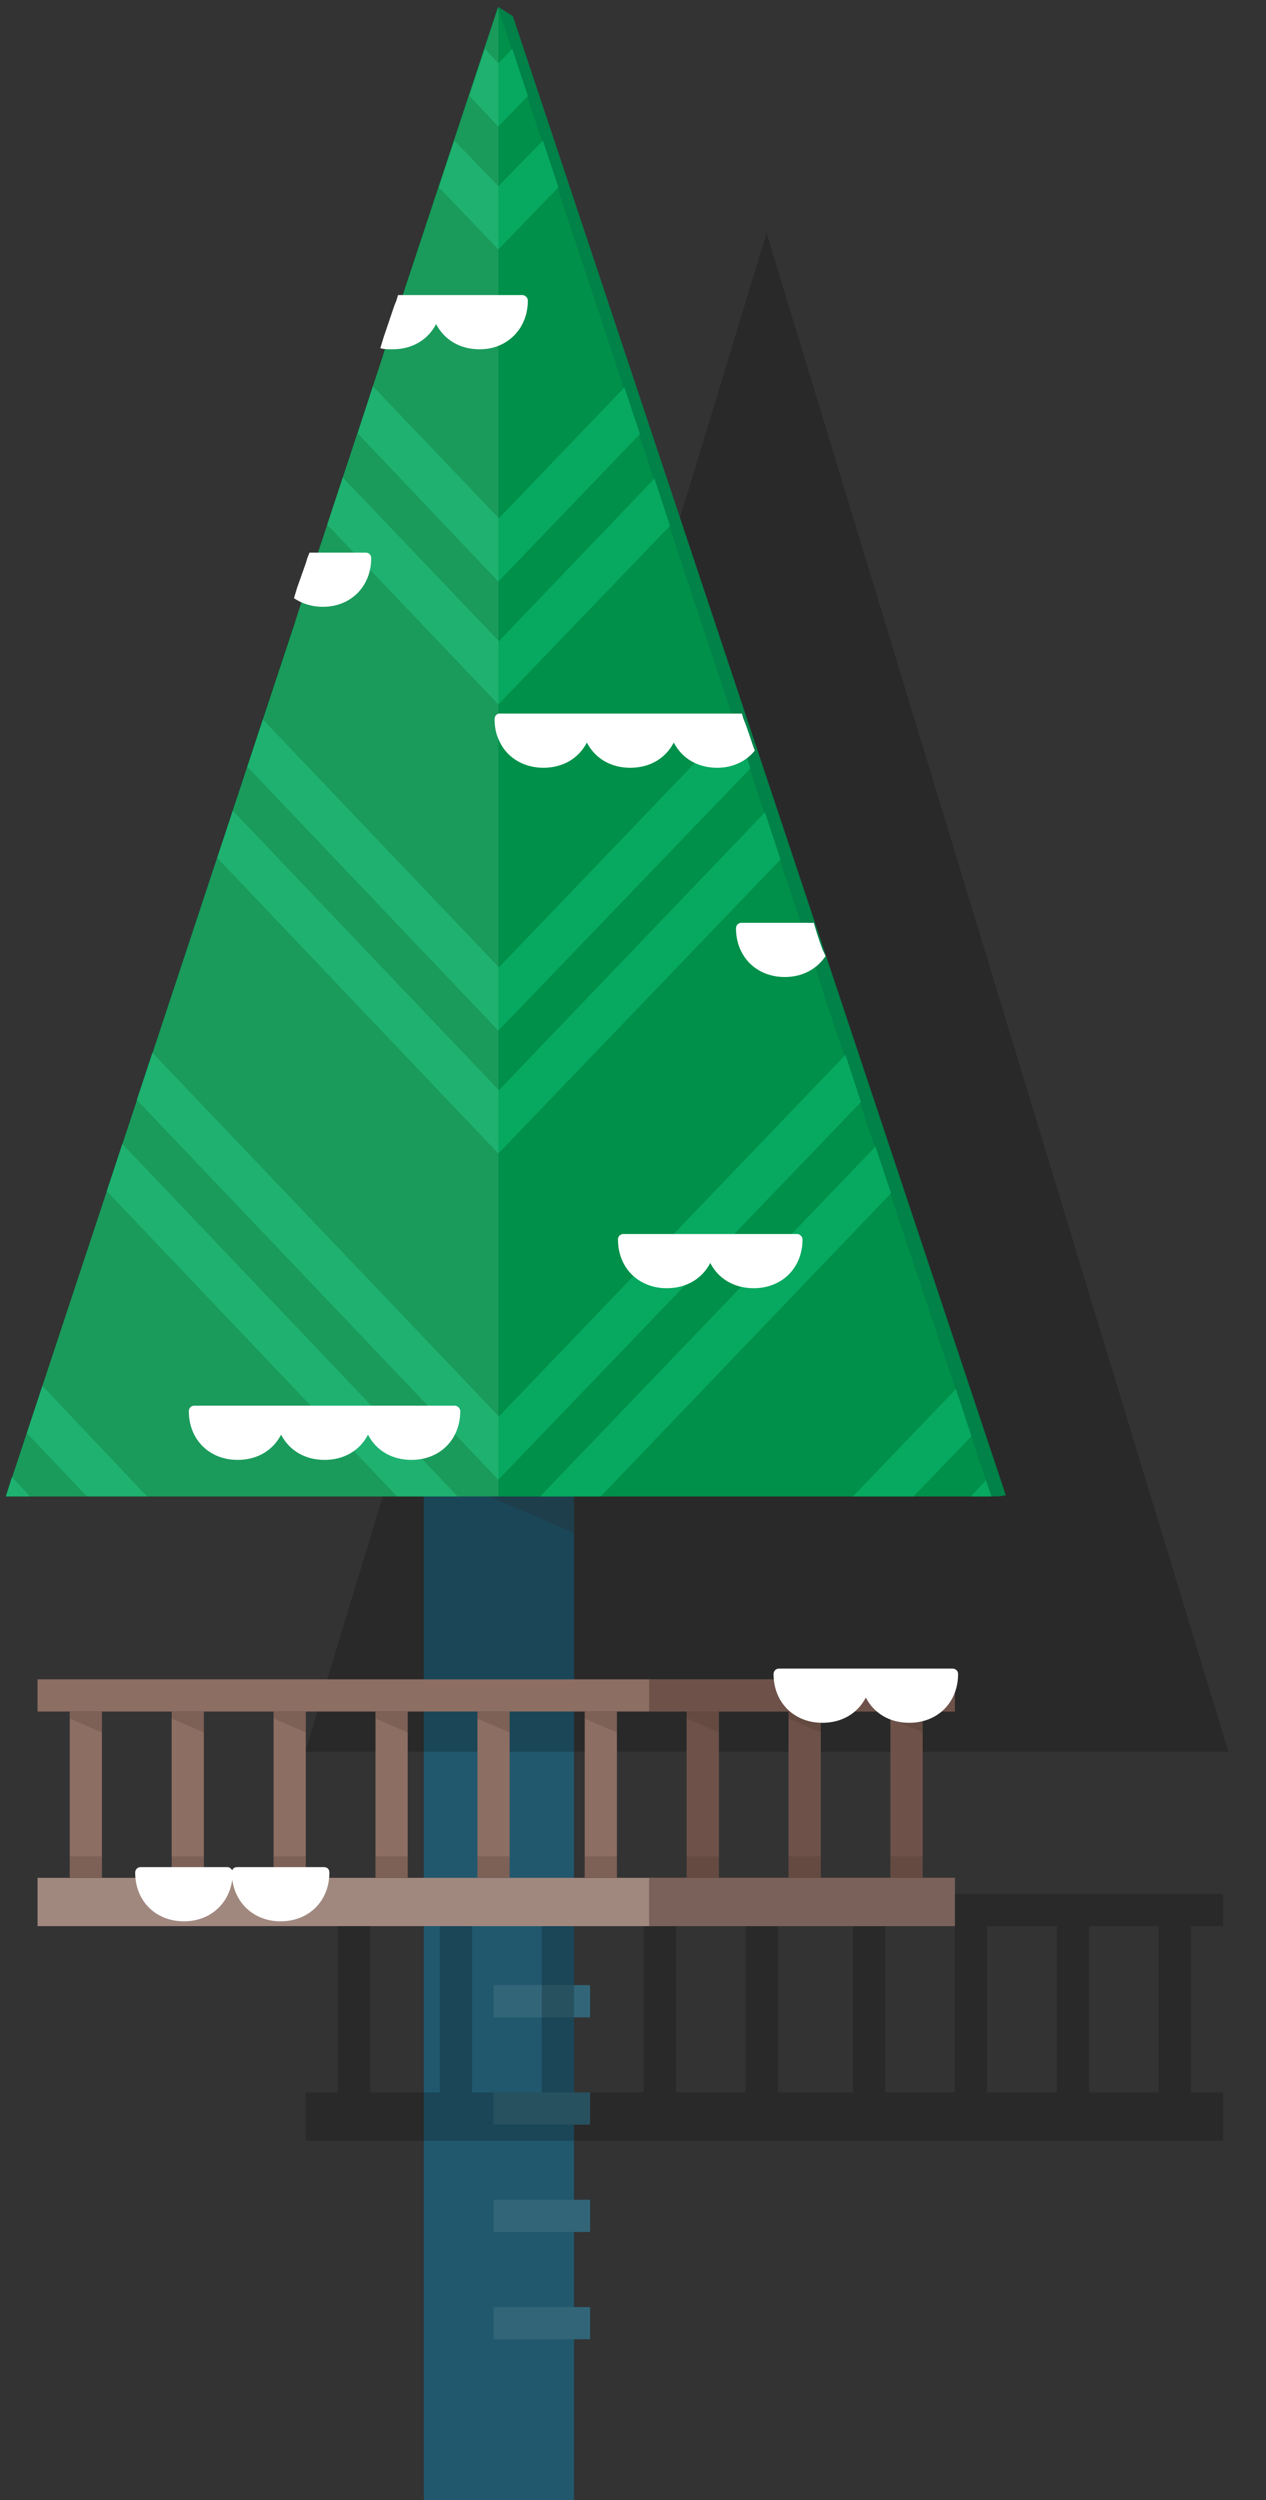 <svg id="Layer_1" xmlns="http://www.w3.org/2000/svg" viewBox="0 0 236 466"><rect x="0" y="0" width="236" height="466" fill="#333333" stroke="none"/><style>.st0{fill:#21586d}.st1{fill:#326578}.st2{enable-background:new}.st2,.st3{opacity:.2}.st4{fill:#3e2723}.st5{fill:#008248}.st6{fill:#019049}.st7{fill:#07a860}.st8{fill:#a1887f}.st9{fill:#8d6e63}.st10{opacity:.4}.st11{fill:#fff}.st12{opacity:.1}</style><path class="st0" d="M79 268h28v198H79z"/><path class="st1" d="M92 370h18v6H92zM92 390h18v6H92zM92 410h18v6H92zM92 430h18v6H92z"/><path class="st2" d="M222 362.9V359h6v-6H57v6h6v31h-6v9h171v-9h-6v-27.1zM69 390v-31h13v31H69zm19 0v-31h13v31H88zm19 0v-31h13v31h-13zm19 0v-31h13v31h-13zm19 0v-31h14v31h-14zm26 0h-6v-31h13v31h-7zm13 0v-31h13v31h-13zm32 0h-13v-31h13v31z"/><g class="st3"><path class="st4" d="M79 268h28v17.7l-28-12z"/></g><path d="M142.9 43.4l-86 283.1H229z" class="st3"/><path class="st5" d="M186.2 278.9l1.3-.2L95.6 3l-2.7-1.7L1.1 278.9z"/><path class="st6" d="M184.8 278.9H1.1L55 116.1l.3-1 .3-1 1.6-4.7.3-1.1.4-1L71 67.5l.3-1 .3-1 2-6.2.4-1 .3-1L92.8 1.4l45.4 137.2.3 1 .4 1.1.9 2.7.4 1.3.4 1.2 11.1 33.4.3 1 .3 1 .5 1.6.5 1.5.4 1.3 31.1 93.2z"/><path class="st7" d="M160.5 205.4l-67.6 70.4L25.5 205l2.9-8.8L93 264l64.6-67.4zM27.4 278.9L7.9 258.3 5 267.1l11.2 11.8zM170.3 278.9l10.8-11.2-2.9-8.8-19.2 20zM98.4 17.9l-5.5 5.7-5.4-5.7 2.9-8.8 2.5 2.7 2.6-2.7zM119.3 80.9l-26.4 27.5-26.2-27.6 2.8-8.8L93 96.6l23.4-24.4zM139.9 143.2l-47 48.9-46.8-49.2 2.9-8.8 44 46.2 44-45.9zM112 278.9l54.1-56.5-2.9-8.7-62.5 65.2zM85.3 278.9l-62.5-65.7-2.9 8.8L74 278.9zM5.6 278.9l-3.4-3.6-1.1 3.6zM184.8 278.9l-1-3-2.8 3zM104.1 34.9L92.9 46.5 81.8 34.9l2.9-8.7 8.2 8.5 8.3-8.5z"/><path class="st7" d="M124.9 98l-32 33.3L61 97.8l2.9-8.8L93 119.5l29-30.3zM145.5 160.2L92.9 215l-52.4-55.1 2.9-8.8L93 203.2l49.6-51.8z"/><path class="st8" d="M7 350h171v9H7z"/><path class="st9" d="M7 313h171v6H7z"/><g class="st10"><path class="st4" d="M121 350h57v9h-57z"/></g><g class="st10"><path class="st4" d="M121 313h57v6h-57z"/></g><path class="st9" d="M166 319h6v31h-6zM147 319h6v31h-6zM128 319h6v31h-6z"/><g class="st10"><path class="st4" d="M166 319h6v31h-6z"/></g><g class="st10"><path class="st4" d="M147 319h6v31h-6z"/></g><g class="st10"><path class="st4" d="M128 319h6v31h-6z"/></g><path class="st9" d="M109 319h6v31h-6zM89 319h6v31h-6zM70 319h6v31h-6zM51 319h6v31h-6zM32 319h6v31h-6zM13 319h6v31h-6z"/><g><g class="st3"><path class="st4" d="M166 346h6v4h-6z"/></g><g class="st3"><path class="st4" d="M147 346h6v4h-6z"/></g><g class="st3"><path class="st4" d="M128 346h6v4h-6z"/></g><g class="st3"><path class="st4" d="M109 346h6v4h-6z"/></g><g class="st3"><path class="st4" d="M89 346h6v4h-6z"/></g><g class="st3"><path class="st4" d="M70 346h6v4h-6z"/></g><g class="st3"><path class="st4" d="M51 346h6v4h-6z"/></g><g class="st3"><path class="st4" d="M32 346h6v4h-6z"/></g><g class="st3"><path class="st4" d="M13 346h6v4h-6z"/></g></g><g class="st3"><path class="st4" d="M166 319h6v3.9l-6-2.6z"/></g><g class="st3"><path class="st4" d="M147 319h6v3.9l-6-2.6z"/></g><g class="st3"><path class="st4" d="M128 319h6v3.9l-6-2.6z"/></g><g class="st3"><path class="st4" d="M109 319h6v3.9l-6-2.6z"/></g><g class="st3"><path class="st4" d="M89 319h6v3.9l-6-2.6z"/></g><g class="st3"><path class="st4" d="M70 319h6v3.9l-6-2.6z"/></g><g class="st3"><path class="st4" d="M51 319h6v3.9l-6-2.6z"/></g><g class="st3"><path class="st4" d="M32 319h6v3.9l-6-2.6z"/></g><g class="st3"><path class="st4" d="M13 319h6v3.9l-6-2.6z"/></g><g><path class="st11" d="M153.9 178.2c-1.6 2.4-4.3 3.9-7.6 3.9-5.3 0-9.1-3.8-9.1-9.1 0-.5.4-1 1-1h13.5l.3 1 .3 1 .5 1.5.5 1.4.6 1.3zM69.2 104c0-.5-.4-1-1-1H57.7l-.4 1-.3 1-1.6 4.5-.3 1-.3 1c1.5 1 3.3 1.6 5.4 1.6 5.2 0 9-3.8 9-9.1zM84.8 262H36.2c-.6 0-1 .5-1 1 0 5.3 3.8 9.1 9.1 9.1 3.7 0 6.6-1.8 8.1-4.7 1.5 2.9 4.4 4.7 8.1 4.7s6.6-1.8 8.1-4.7c1.5 2.9 4.4 4.7 8.1 4.7 5.3 0 9.1-3.8 9.1-9.1 0-.5-.5-1-1-1zM140.7 139.9c-1.6 2-4.1 3.2-7 3.2-3.7 0-6.6-1.8-8.1-4.7-1.5 2.9-4.4 4.7-8.1 4.7s-6.6-1.8-8.1-4.7c-1.5 2.9-4.4 4.7-8.1 4.7-3.9 0-7.1-2.1-8.4-5.4-.5-1.1-.7-2.4-.7-3.7 0-.5.3-.8.7-1h45.4l.3 1 .4 1 .9 2.6.4 1.2.4 1.1zM98.4 56c0-.5-.5-1-1-1H74.2l-.3 1-.4 1-2 5.9-.3 1-.3 1c.7.2 1.5.2 2.3.2 3.7 0 6.6-1.8 8.1-4.7 1.5 2.9 4.4 4.7 8.1 4.7 1.2 0 2.4-.2 3.4-.6 3.4-1.3 5.6-4.5 5.6-8.5zM149.6 231c0-.5-.5-1-1-1h-32.4c-.6 0-1 .5-1 1 0 5.3 3.8 9.1 9.1 9.1 3.7 0 6.6-1.8 8.1-4.7 1.5 2.9 4.4 4.7 8.1 4.7 5.3 0 9.1-3.8 9.1-9.1zM177.6 311h-32.4c-.6 0-1 .5-1 1 0 5.3 3.8 9.1 9.1 9.1 3.7 0 6.6-1.8 8.1-4.7 1.5 2.9 4.4 4.7 8.1 4.7 5.3 0 9.1-3.8 9.1-9.1 0-.6-.5-1-1-1zM60.4 348H44.2c-.4 0-.8.2-.9.6-.2-.3-.5-.6-.9-.6H26.2c-.6 0-1 .5-1 1 0 5.3 3.8 9.1 9.1 9.1 4.8 0 8.4-3.2 9-7.8.6 4.6 4.2 7.8 9 7.8 5.3 0 9.1-3.8 9.1-9.1 0-.6-.4-1-1-1z"/></g><g class="st12"><path class="st11" d="M92.9 1.3v277.6H1.1L55 116.1l.3-1.1.3-1 1.6-4.7.3-1 .4-1.1L71 67.5l.4-1 .3-1 2-6.2.4-1 .3-1.1z"/></g></svg>